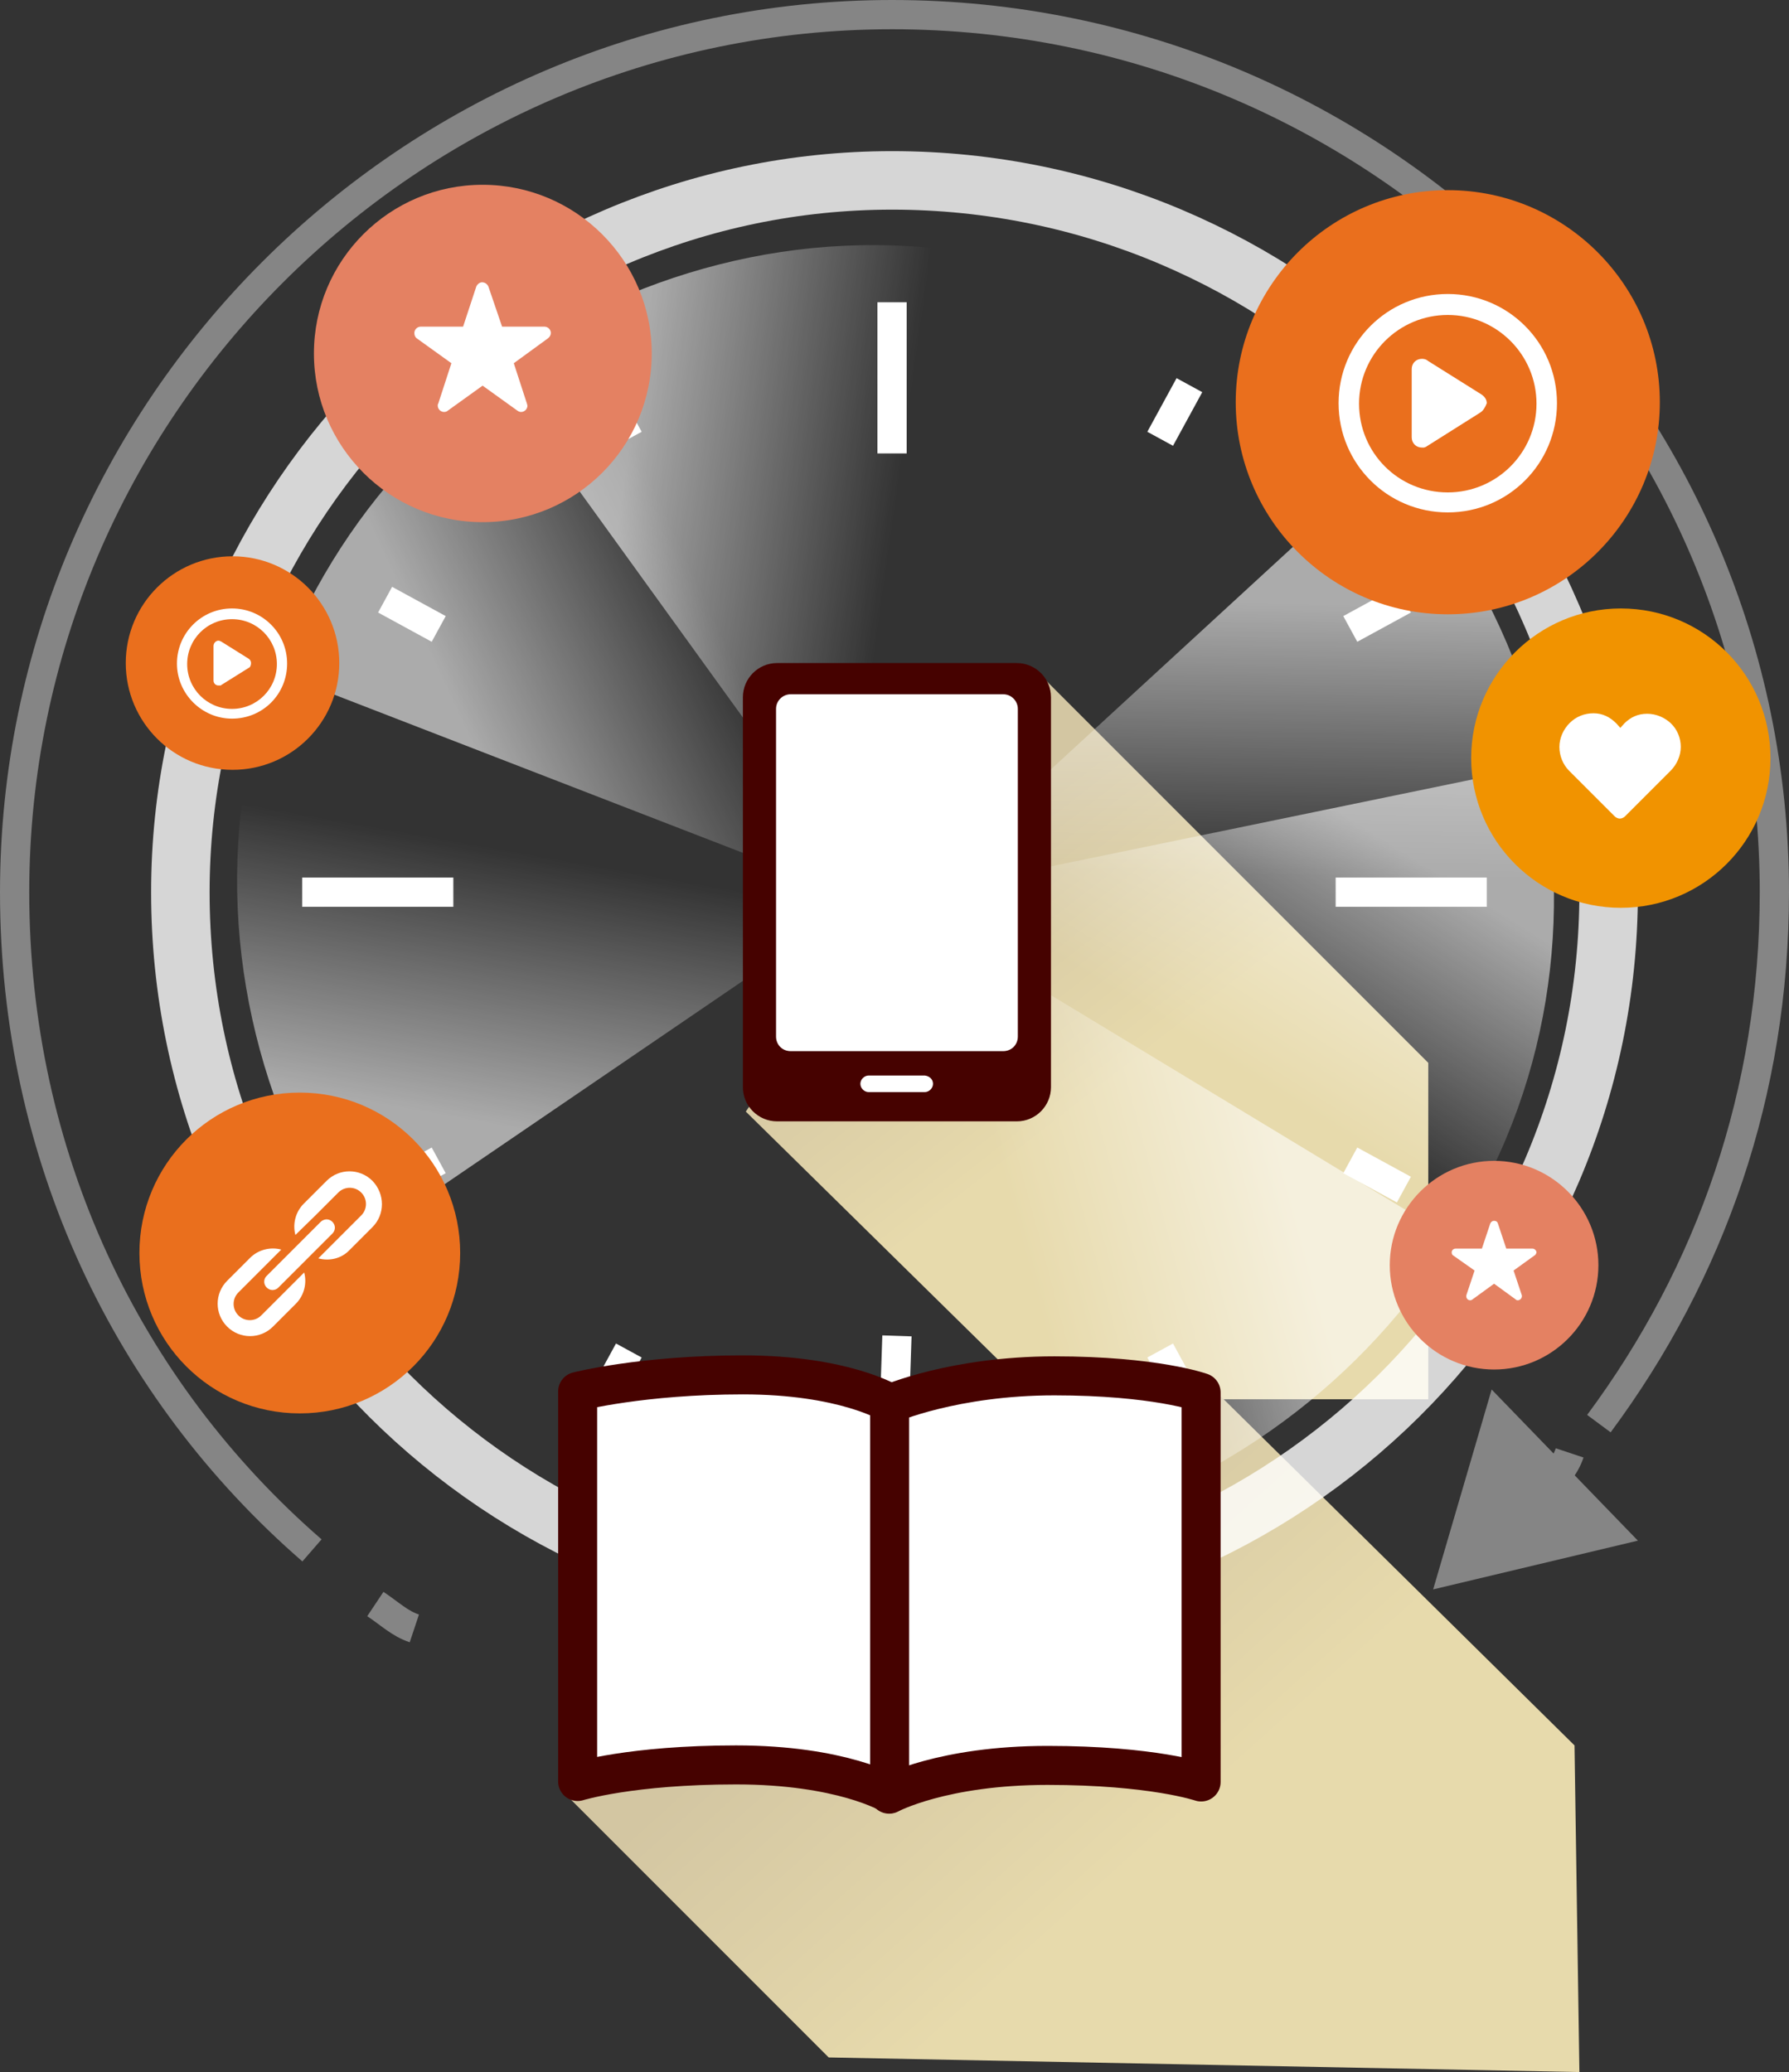 <svg version="1.1" xmlns="http://www.w3.org/2000/svg" xmlns:xlink="http://www.w3.org/1999/xlink" width="367px" height="425px" viewBox="0 0 367 425">
<rect x="0" y="0" width="367" height="425" fill="#333333" stroke="none"/>
<linearGradient id="main_graphic_newspapers_SVGID_1_" gradientUnits="userSpaceOnUse" x1="190.494" y1="181.394" x2="224.971" y2="225.523">
	<stop  offset="1.000000e-02" style="stop-color:#D3C6A2"/>
	<stop  offset="0.99" style="stop-color:#E7DAAC"/>
</linearGradient>
<polygon fill="url(#main_graphic_newspapers_SVGID_1_)" points="213,138 293,218 293,287 213,287 153,228 "/>
<linearGradient id="main_graphic_newspapers_SVGID_2_" gradientUnits="userSpaceOnUse" x1="184.71" y1="324.361" x2="235.564" y2="380.84">
	<stop  offset="1.000000e-02" style="stop-color:#D3C6A2"/>
	<stop  offset="0.99" style="stop-color:#E7DAAC"/>
</linearGradient>
<polygon fill="url(#main_graphic_newspapers_SVGID_2_)" points="249,285 323,358 324,425 170,422 116,368 "/>
<linearGradient id="main_graphic_newspapers_SVGID_3_" gradientUnits="userSpaceOnUse" x1="254.131" y1="122.985" x2="253.136" y2="179.976">
	<stop  offset="1.000000e-02" style="stop-color:#FFFFFF;stop-opacity:0.588"/>
	<stop  offset="0.99" style="stop-color:#FFFFFF;stop-opacity:0"/>
</linearGradient>
<path fill="url(#main_graphic_newspapers_SVGID_3_)" d="M186,185l130,33c2-9,3-18,4-28c1-37-12-70-35-96L186,185z"/>
<linearGradient id="main_graphic_newspapers_SVGID_4_" gradientUnits="userSpaceOnUse" x1="96.011" y1="152.023" x2="147.671" y2="127.934">
	<stop  offset="1.000000e-02" style="stop-color:#FFFFFF;stop-opacity:0.588"/>
	<stop  offset="0.99" style="stop-color:#FFFFFF;stop-opacity:0"/>
</linearGradient>
<path fill="url(#main_graphic_newspapers_SVGID_4_)" d="M181,186L154,56c-9,2-18,4-27,8c-34,15-58,42-70,74L181,186z"/>
<linearGradient id="main_graphic_newspapers_SVGID_5_" gradientUnits="userSpaceOnUse" x1="274.754" y1="165.846" x2="244.548" y2="214.184">
	<stop  offset="1.000000e-02" style="stop-color:#FFFFFF;stop-opacity:0.588"/>
	<stop  offset="0.99" style="stop-color:#FFFFFF;stop-opacity:0"/>
</linearGradient>
<path fill="url(#main_graphic_newspapers_SVGID_5_)" d="M185,184l94,95c6-6,12-14,17-22c21-30,27-66,20-100L185,184z"/>
<g id="Group_x5F_2" opacity="0.4" enable-background="new    ">
	<path fill="none" stroke="#FFFFFF" stroke-width="6" stroke-linejoin="round" stroke-miterlimit="3" d="M85,334c-3-1-5-3-8-5l0,0"
		/>
	<path fill="none" stroke="#FFFFFF" stroke-width="6" stroke-linejoin="round" stroke-miterlimit="3" d="M64,318C26,285,3,237,3,183
		C3,84,84,3,183,3c100,0,181,81,181,180c0,41-13,78-36,109l0,0"/>
	<path fill="none" stroke="#FFFFFF" stroke-width="6" stroke-linejoin="round" stroke-miterlimit="3" d="M322,298c-1,3-3,5-5,7l0,0"
		/>
	<g id="Group_x5F_3">
		<polygon fill="#FFFFFF" points="306,285 294,326 336,316 		"/>
	</g>
</g>
<linearGradient id="main_graphic_newspapers_SVGID_6_" gradientUnits="userSpaceOnUse" x1="105.315" y1="231.879" x2="115.213" y2="175.745">
	<stop  offset="1.000000e-02" style="stop-color:#FFFFFF;stop-opacity:0.588"/>
	<stop  offset="0.99" style="stop-color:#FFFFFF;stop-opacity:0"/>
</linearGradient>
<path fill="url(#main_graphic_newspapers_SVGID_6_)" d="M182,181L59,129c-3,9-6,18-8,27c-7,36,2,72,21,100L182,181z"/>
<linearGradient id="main_graphic_newspapers_SVGID_7_" gradientUnits="userSpaceOnUse" x1="125.992" y1="109.054" x2="182.438" y2="116.987">
	<stop  offset="1.000000e-02" style="stop-color:#FFFFFF;stop-opacity:0.588"/>
	<stop  offset="0.99" style="stop-color:#FFFFFF;stop-opacity:0"/>
</linearGradient>
<path fill="url(#main_graphic_newspapers_SVGID_7_)" d="M179,184l49-124c-9-4-18-6-28-8c-36-6-71,4-99,24L179,184z"/>
<linearGradient id="main_graphic_newspapers_SVGID_8_" gradientUnits="userSpaceOnUse" x1="261.978" y1="232.915" x2="206.92" y2="247.668">
	<stop  offset="1.000000e-02" style="stop-color:#FFFFFF;stop-opacity:0.588"/>
	<stop  offset="0.99" style="stop-color:#FFFFFF;stop-opacity:0"/>
</linearGradient>
<path fill="url(#main_graphic_newspapers_SVGID_8_)" d="M184,185l4,133c9,0,18-1,28-4c35-9,64-31,82-60L184,185z"/>
<path opacity="0.8" fill="none" stroke="#FFFFFF" stroke-width="12" stroke-linejoin="round" stroke-miterlimit="3" d="M330,183
	c0,81-66,146-147,146c-80,0-146-65-146-146c0-80,66-146,146-146C264,37,330,103,330,183z"/>
<g id="Group_x5F_4">
	<polyline fill="none" stroke="#FFFFFF" stroke-width="6" stroke-linejoin="round" stroke-miterlimit="3" points="183,62 183,93 
		183,93 	"/>
	<polyline fill="none" stroke="#FFFFFF" stroke-width="6" stroke-linejoin="round" stroke-miterlimit="3" points="62,183 93,183 
		93,183 	"/>
	<polyline fill="none" stroke="#FFFFFF" stroke-width="6" stroke-linejoin="round" stroke-miterlimit="3" points="183,304 184,274 
		184,274 	"/>
	<polyline fill="none" stroke="#FFFFFF" stroke-width="6" stroke-linejoin="round" stroke-miterlimit="3" points="305,183 274,183 
		274,183 	"/>
	<polyline fill="none" stroke="#FFFFFF" stroke-width="6" stroke-linejoin="round" stroke-miterlimit="3" points="123,79 129,90 
		129,90 	"/>
	<polyline fill="none" stroke="#FFFFFF" stroke-width="6" stroke-linejoin="round" stroke-miterlimit="3" points="79,123 90,129 
		90,129 	"/>
	<polyline fill="none" stroke="#FFFFFF" stroke-width="6" stroke-linejoin="round" stroke-miterlimit="3" points="79,244 90,238 
		90,238 	"/>
	<polyline fill="none" stroke="#FFFFFF" stroke-width="6" stroke-linejoin="round" stroke-miterlimit="3" points="123,288 129,277 
		129,277 	"/>
	<polyline fill="none" stroke="#FFFFFF" stroke-width="6" stroke-linejoin="round" stroke-miterlimit="3" points="244,288 238,277 
		238,277 	"/>
	<polyline fill="none" stroke="#FFFFFF" stroke-width="6" stroke-linejoin="round" stroke-miterlimit="3" points="288,244 277,238 
		277,238 	"/>
	<polyline fill="none" stroke="#FFFFFF" stroke-width="6" stroke-linejoin="round" stroke-miterlimit="3" points="288,123 277,129 
		277,129 	"/>
	<polyline fill="none" stroke="#FFFFFF" stroke-width="6" stroke-linejoin="round" stroke-miterlimit="3" points="244,79 238,90 
		238,90 	"/>
</g>
<g>
	<path fill="#E48162" d="M133.7,72.5c0,19.1-15.5,34.6-34.7,34.6c-19.1,0-34.6-15.5-34.6-34.6c0-19.1,15.5-34.6,34.6-34.6
		C118.1,37.9,133.7,53.4,133.7,72.5z"/>
	<path fill-rule="evenodd" clip-rule="evenodd" fill="#FFFFFF" d="M112.4,69.4l-7,5.1l2.7,8.3c0,0.1,0.1,0.3,0.1,0.4
		c0,0.7-0.6,1.3-1.3,1.3c-0.3,0-0.5-0.1-0.8-0.3L99,79.1l-7.1,5.1c-0.2,0.2-0.5,0.3-0.8,0.3c-0.7,0-1.3-0.6-1.3-1.3
		c0-0.1,0-0.3,0.1-0.4l2.7-8.3l-7.1-5.1c-0.3-0.2-0.5-0.6-0.5-1.1c0-0.7,0.6-1.3,1.3-1.3H95l2.7-8.2c0.2-0.5,0.7-0.9,1.2-0.9
		c0.6,0,1.1,0.4,1.3,0.9L103,67h8.7c0.7,0,1.3,0.6,1.3,1.3C113,68.7,112.8,69.1,112.4,69.4z"/>
</g>
<g>
	<path fill="#EA6F1D" d="M69.6,136c0,12.1-9.8,21.9-21.9,21.9c-12.1,0-21.9-9.8-21.9-21.9c0-12.1,9.8-21.9,21.9-21.9
		C59.8,114.1,69.6,123.9,69.6,136z"/>
	<path fill-rule="evenodd" clip-rule="evenodd" fill="#FFFFFF" d="M51,137l-5.6,3.5v0l-0.1,0.1l0,0l-0.1,0h0l-0.1,0h0l-0.1,0h0
		l-0.1,0h0h-0.1c-0.6,0-1-0.5-1-1v-7.1c0-0.6,0.5-1.1,1-1.1c0.2,0,0.4,0.1,0.6,0.2l5.6,3.5c0.3,0.2,0.5,0.5,0.5,0.9
		C51.5,136.5,51.3,136.9,51,137z M47.6,127c-5.1,0-9.2,4.1-9.2,9.2s4.1,9.2,9.2,9.2c5.1,0,9.2-4.1,9.2-9.2S52.7,127,47.6,127z
		 M47.6,147.4c-6.2,0-11.3-5.1-11.3-11.3s5-11.3,11.3-11.3c6.2,0,11.3,5,11.3,11.3S53.9,147.4,47.6,147.4z"/>
</g>
<g>
	<path fill="#EA6F1D" d="M94.4,257c0,18.2-14.7,32.9-32.9,32.9c-18.2,0-32.9-14.7-32.9-32.9c0-18.2,14.7-32.9,32.9-32.9
		C79.7,224.1,94.4,238.8,94.4,257z"/>
	<path fill-rule="evenodd" clip-rule="evenodd" fill="#FFFFFF" d="M53.6,260.4l-4.7,4.7c-1.3,1.3-1.3,3.4,0,4.7
		c1.3,1.3,3.4,1.3,4.7,0l4.7-4.7c0,0,0.1-0.1,0.1-0.1l4-4c0.6,2.2,0,4.7-1.7,6.4l-4.7,4.7c-2.6,2.6-6.8,2.6-9.4,0
		c-2.6-2.6-2.6-6.8,0-9.4l4.7-4.7c1.7-1.7,4.2-2.3,6.4-1.7L53.6,260.4L53.6,260.4z M57.1,264.1c-0.3,0.3-0.7,0.5-1.2,0.5
		c-0.9,0-1.7-0.8-1.7-1.7c0-0.5,0.2-0.9,0.5-1.2l11.1-11.1c0.3-0.3,0.8-0.5,1.2-0.5c0.9,0,1.7,0.8,1.7,1.7c0,0.5-0.2,0.9-0.5,1.2
		L57.1,264.1z M76.4,251.7l-4.7,4.7c-1.7,1.8-4.2,2.3-6.4,1.7l3.9-3.9c0.1-0.1,0.1-0.1,0.2-0.2l4.7-4.7c1.3-1.3,1.3-3.4,0-4.7
		c-1.3-1.3-3.4-1.3-4.7,0l-4.7,4.7c0,0-4.1,4-4.1,4c-0.6-2.2,0-4.7,1.7-6.4l4.7-4.7c2.6-2.6,6.8-2.6,9.4,0
		C79,244.9,79,249.1,76.4,251.7z"/>
</g>
<g>
	<path fill="#EA6F1D" d="M340.5,82.5c0,24-19.5,43.5-43.5,43.5c-24,0-43.5-19.5-43.5-43.5c0-24,19.5-43.5,43.5-43.5
		C321,39,340.5,58.5,340.5,82.5z"/>
	<path fill-rule="evenodd" clip-rule="evenodd" fill="#FFFFFF" d="M303.7,84.6l-11.1,7l0,0c-0.1,0.1-0.2,0.1-0.2,0.1h0
		c-0.1,0-0.2,0.1-0.3,0.1h0l-0.1,0l0,0l-0.1,0l0,0l-0.1,0h0l-0.1,0c-1.2,0-2.1-0.9-2.1-2.1v-14c0-1.2,0.9-2.1,2.1-2.1
		c0.4,0,0.9,0.1,1.2,0.4l11,6.9c0.6,0.4,1.1,1,1.1,1.8C304.7,83.5,304.3,84.2,303.7,84.6z M297,64.6c-10,0-18.2,8.1-18.2,18.2
		s8.1,18.2,18.2,18.2c10,0,18.2-8.1,18.2-18.2S307,64.6,297,64.6z M297,105.1c-12.4,0-22.4-10-22.4-22.4c0-12.4,10-22.4,22.4-22.4
		s22.4,10,22.4,22.4C319.4,95.1,309.4,105.1,297,105.1z"/>
</g>
<g>
	<path fill="#F19300" d="M363.2,155.5c0,17-13.8,30.7-30.7,30.7c-17,0-30.7-13.8-30.7-30.7c0-17,13.8-30.7,30.7-30.7
		C349.5,124.8,363.2,138.5,363.2,155.5z"/>
	<path fill-rule="evenodd" clip-rule="evenodd" fill="#FFFFFF" d="M337.9,146.4c-1.9,0-3.4,0.7-4.7,2l-0.8,0.9l-0.8-0.9
		c-1.3-1.3-2.8-2.1-4.7-2.1c-1.9,0-3.6,0.7-4.9,2c-1.3,1.3-2.1,3.1-2.1,4.9s0.7,3.6,2,4.9l9.3,9.3c0.3,0.3,0.7,0.5,1.1,0.5
		c0.4,0,0.8-0.2,1.1-0.5l9.3-9.3c1.3-1.3,2.1-3.1,2.1-4.9s-0.7-3.6-2.1-4.9C341.5,147.2,339.8,146.4,337.9,146.4z"/>
</g>
<g>
	<path fill="#E48162" d="M327.9,259.5c0,11.8-9.6,21.4-21.4,21.4c-11.8,0-21.4-9.6-21.4-21.4c0-11.8,9.6-21.4,21.4-21.4
		C318.3,238.1,327.9,247.7,327.9,259.5z"/>
	<path fill-rule="evenodd" clip-rule="evenodd" fill="#FFFFFF" d="M314.8,257.5l-4.3,3.1l1.7,5.1c0,0.1,0,0.2,0,0.2
		c0,0.4-0.4,0.8-0.8,0.8c-0.2,0-0.3,0-0.5-0.2l-4.4-3.2l-4.4,3.2c-0.1,0.1-0.3,0.2-0.5,0.2c-0.5,0-0.8-0.4-0.8-0.8
		c0-0.1,0-0.2,0-0.2l1.7-5.1l-4.4-3.1c-0.2-0.1-0.3-0.4-0.3-0.6c0-0.5,0.4-0.8,0.8-0.8h5.4l1.7-5.1c0.1-0.3,0.4-0.6,0.8-0.6
		c0.4,0,0.7,0.2,0.8,0.6l1.7,5.1h5.4c0.4,0,0.8,0.4,0.8,0.8C315.1,257.2,315,257.4,314.8,257.5z"/>
</g>
<g>
	<path fill="#460200" d="M215.6,223c0,3.8-3.1,7-7,7h-49.2c-3.8,0-7-3.1-7-7V143c0-3.8,3.1-7,7-7h49.2c3.8,0,7,3.1,7,7V223z"/>
	<path fill="#FFFFFF" d="M208.8,212.6c0,1.7-1.3,3-3,3h-43.6c-1.7,0-3-1.3-3-3v-67.2c0-1.7,1.4-3,3-3h43.6c1.7,0,3,1.4,3,3V212.6z"
		/>
	<path fill="#FFFFFF" d="M191.4,222.3c0,0.9-0.8,1.7-1.7,1.7h-11.5c-0.9,0-1.7-0.8-1.7-1.7c0-0.9,0.8-1.7,1.7-1.7h11.5
		C190.7,220.7,191.4,221.4,191.4,222.3z"/>
</g>
<g>
	
		<path fill="#FFFFFF" stroke="#460200" stroke-width="8.002" stroke-linecap="round" stroke-linejoin="round" stroke-miterlimit="10" d="
		M246.4,365.5c0,0-9.9-3.4-31.5-3.4c-21.6,0-32.5,5.9-32.5,5.9v-80c0,0,13.2-5.8,33.9-5.8c20.7,0,30.1,3.4,30.1,3.4V365.5z"/>
	
		<path fill="#FFFFFF" stroke="#460200" stroke-width="8.002" stroke-linecap="round" stroke-linejoin="round" stroke-miterlimit="10" d="
		M182.5,367.9c0,0-9.9-5.9-31.5-5.9c-21.6,0-32.5,3.4-32.5,3.4v-80c0,0,13.2-3.4,33.9-3.4s30.1,5.8,30.1,5.8V367.9z"/>
</g>
</svg>

